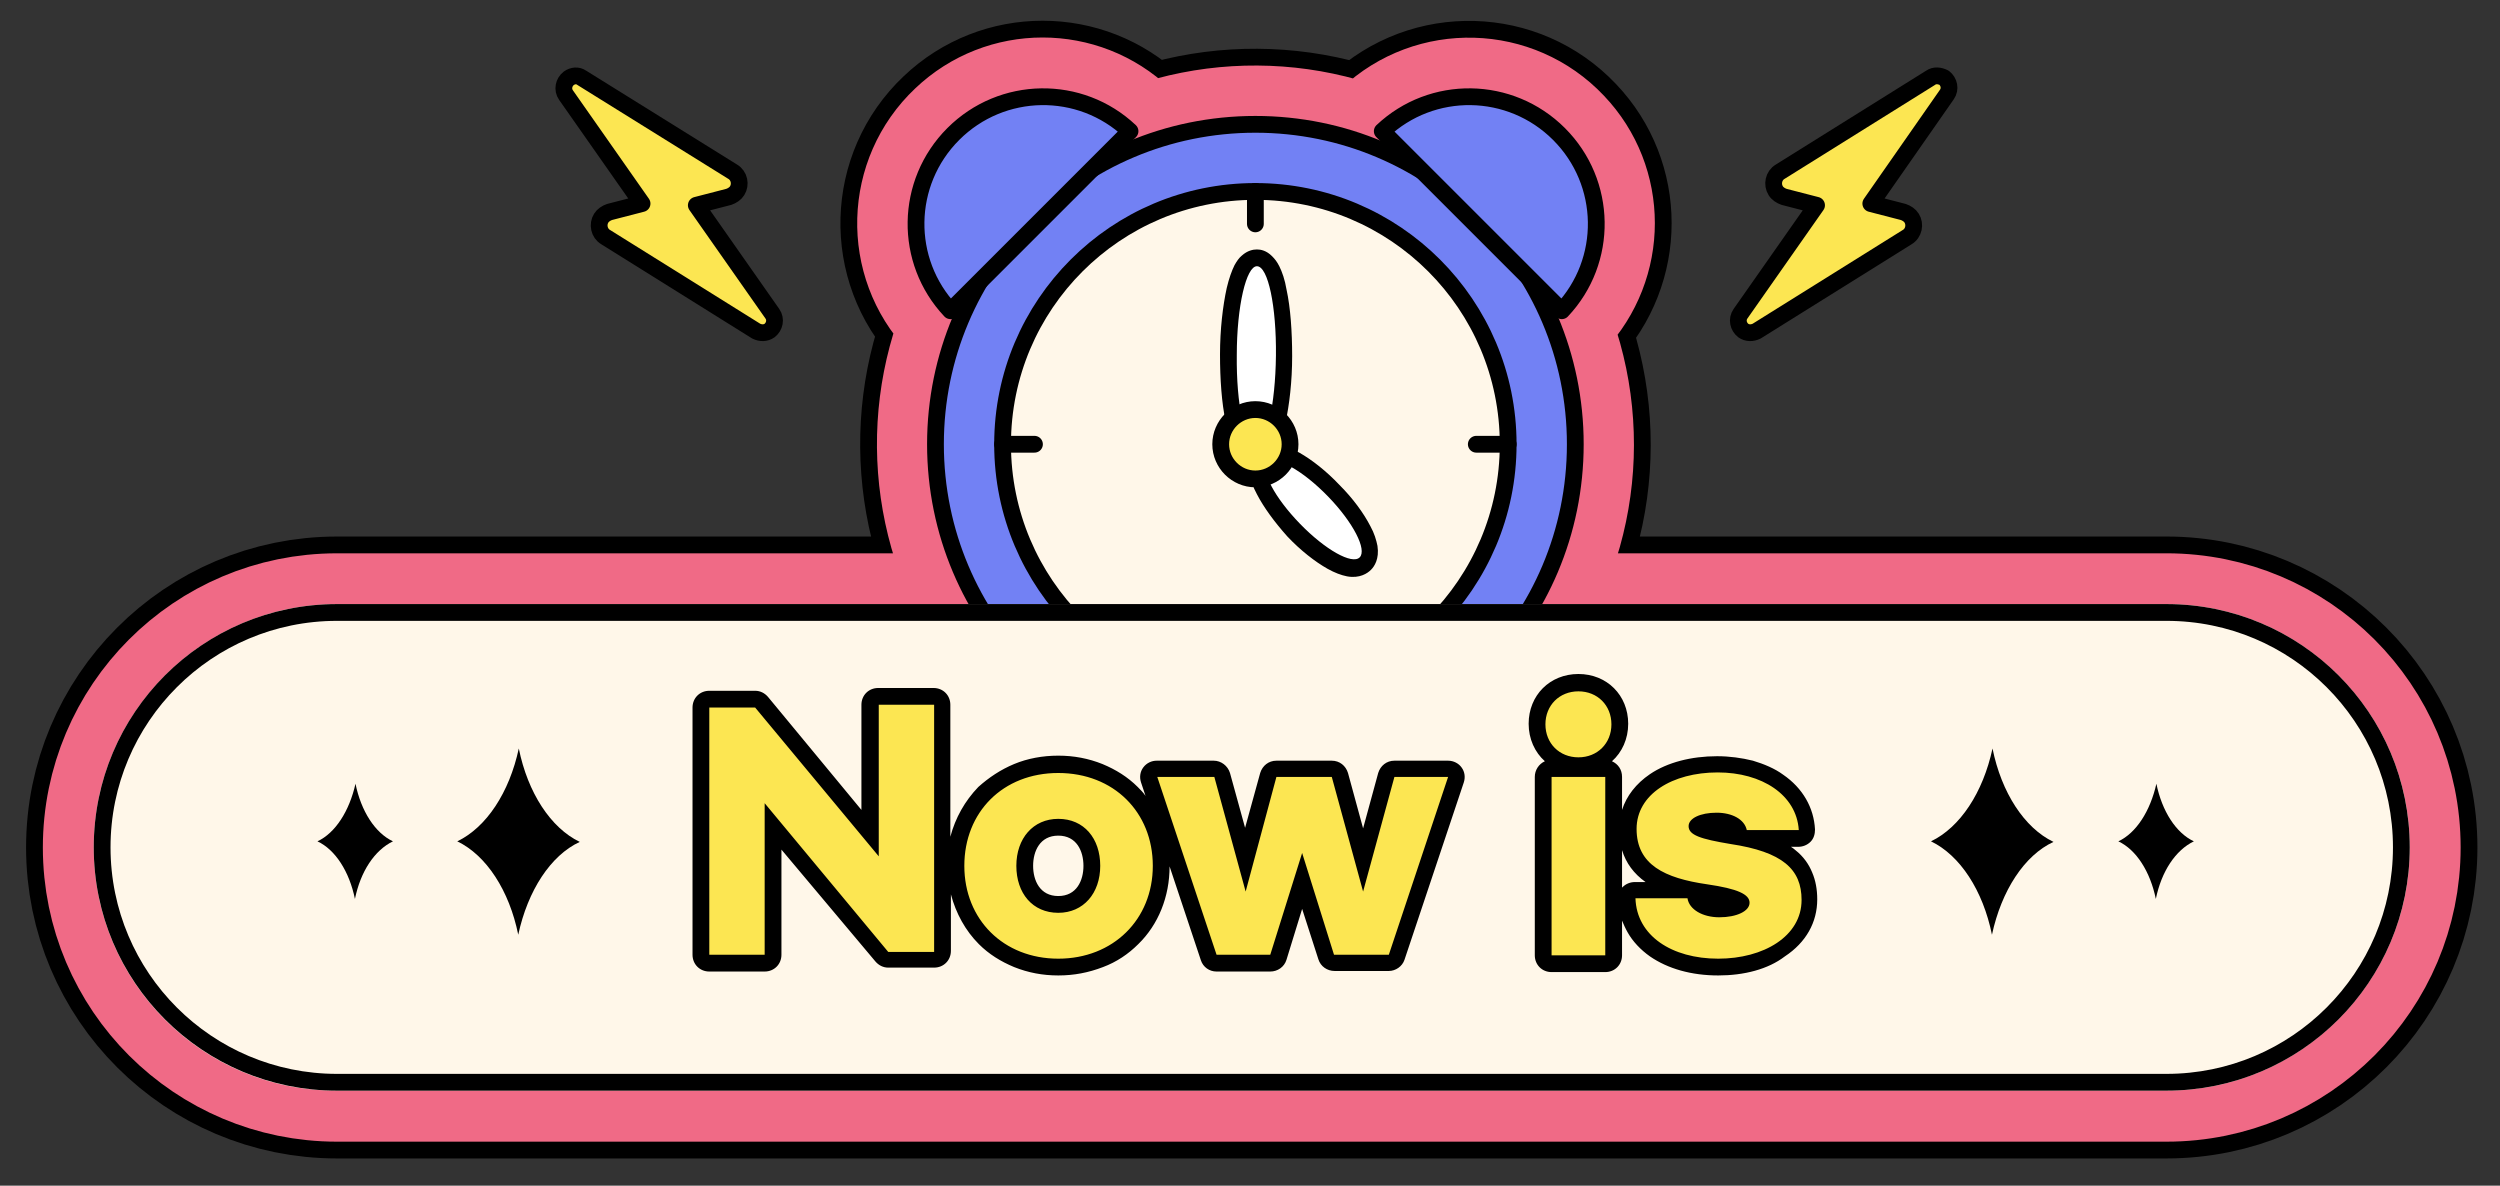 <?xml version="1.0" encoding="utf-8"?>
<!-- Generator: Adobe Illustrator 26.3.1, SVG Export Plug-In . SVG Version: 6.00 Build 0)  -->
<svg version="1.1" xmlns="http://www.w3.org/2000/svg" xmlns:xlink="http://www.w3.org/1999/xlink" x="0px" y="0px"
	 viewBox="0 0 447 212" style="enable-background:new 0 0 447 212;" xml:space="preserve">
<rect x="0" y="0" width="447" height="212" fill="#333333" stroke="none"/>
<style type="text/css">
	.st0{fill:none;}
	.st1{fill:#7281F4;stroke:#000000;stroke-width:27;}
	.st2{fill:#7281F4;stroke:#F06A86;stroke-width:21;}
	.st3{fill:#7281F4;stroke:#000000;stroke-width:16;}
	.st4{fill:none;stroke:#000000;stroke-width:16;}
	.st5{fill:#7281F4;stroke:#F06A86;stroke-width:13;}
	.st6{fill:none;stroke:#F06A86;stroke-width:13;}
	.st7{fill:#7281F4;stroke:#000000;stroke-width:3;}
	.st8{fill:#FFF7E9;}
	.st9{fill:none;stroke:#000000;stroke-width:3;stroke-linecap:round;stroke-linejoin:round;}
	.st10{fill:#FCE652;}
	.st11{fill:#FFFFFF;}
	.st12{fill:#FCE652;stroke:#000000;stroke-width:3;stroke-linecap:round;stroke-linejoin:round;}
	.st13{fill:none;stroke:#2F1600;stroke-width:1.5;stroke-linecap:round;stroke-linejoin:round;}
	.st14{fill:none;stroke:#000000;stroke-width:3;}
	.st15{fill:#FCE652;stroke:#000000;stroke-width:3;stroke-linecap:round;stroke-linejoin:round;stroke-miterlimit:4;}
	.st16{fill:#7281F4;stroke:#000000;stroke-width:3;stroke-linejoin:round;stroke-miterlimit:10;}
	
  .star {position:relative;animation:star linear infinite 2.5s;}
  .star.s1 {transform-origin:20% -10%;}
  .star.s2 {transform-origin:80% -10%; animation-delay:0.2s;}
  .rot {transform-origin:94% 85%;animation-delay:0.7s;}

  @keyframes star {
  0% {transform:scale(0.4);opacity:0;}	
  20% {transform:scale(1.0);opacity:1;}
  40% {transform:scale(0.6);}	
  58% {transform:scale(1);}
  100% {transform:scale(1);}
  }

    .rot {position:relative;animation:rotate both linear infinite 1s;transform-origin:50% 50%;}
    
  @keyframes rotate {
  0% {transform:rotate(0deg);}
  20% {transform:rotate(-3deg);}
  50% {transform:rotate(0deg);}
  70% {transform:rotate(3deg);}
  100% {transform:rotate(0deg);}
  }
</style>
<g id="레이어_1">
	<g id="그룹_116365" transform="translate(14697.699 -8870.049)">
		<rect id="사각형_22468" x="-14697.7" y="8870" class="st0" width="447" height="212"/>
		<g id="그룹_116358" transform="translate(-14680.937 8877.48)">
			<path id="합치기_202" class="st1" d="M43.5,186.2c-23.2,0-42.1-18.8-42.1-42.1c0-23.2,18.8-42.1,42.1-42.1H159
				c-11.1-18.1-11.3-40.9-0.5-59.2l-5.3,5.3c-8.6-9.1-8.2-23.5,0.9-32.1c8.7-8.3,22.4-8.3,31.1,0l-6.8,6.8
				c18.2-10.8,41-10.7,59.1,0.4l-7.2-7.2c9.1-8.6,23.5-8.2,32.1,0.9c8.3,8.7,8.3,22.4,0,31.2l-5.9-5.9c11.2,18.4,11.2,41.5-0.1,59.8
				h114.2c23.2,0,42.1,18.8,42.1,42.1c0,23.2-18.8,42.1-42.1,42.1L43.5,186.2z"/>
			<path id="합치기_201" class="st2" d="M43.5,186.2c-23.2,0-42.1-18.8-42.1-42.1c0-23.2,18.8-42.1,42.1-42.1H159
				c-11.1-18.1-11.3-40.9-0.5-59.2l-5.3,5.3c-8.6-9.1-8.2-23.5,0.9-32.1c8.7-8.3,22.4-8.3,31.1,0l-6.8,6.8
				c18.2-10.8,41-10.7,59.1,0.4l-7.2-7.2c9.1-8.6,23.5-8.2,32.1,0.9c8.3,8.7,8.3,22.4,0,31.2l-5.9-5.9c11.2,18.4,11.2,41.5-0.1,59.8
				h114.2c23.2,0,42.1,18.8,42.1,42.1c0,23.2-18.8,42.1-42.1,42.1L43.5,186.2z"/>
			<path id="패스_52252" class="st3" d="M211.3,56.1c-0.1,8.8-1.7,16-3.6,15.9c-1.9,0-3.4-7.2-3.4-16s1.7-16,3.6-15.9
				S211.4,47.3,211.3,56.1"/>
			<path id="패스_52253" class="st3" d="M207.7,73.8L207.7,73.8c-2.6,0-3.6-3.5-4.2-6.1c-0.7-3.8-1.1-7.8-1-11.7
				c0-3.9,0.4-7.8,1.2-11.7c0.6-2.6,1.7-6,4.2-6h0c2.6,0,3.6,3.5,4.2,6.1c0.7,3.8,1.1,7.8,1,11.7c0,3.9-0.4,7.8-1.1,11.7
				C211.4,70.4,210.3,73.8,207.7,73.8z"/>
			<path id="패스_52254" class="st3" d="M227.6,93.4L227.6,93.4c-0.9,0.8-2.1,1.1-3.2,0.8c-1.1-0.2-2.1-0.7-3.1-1.2
				c-2.6-1.5-4.9-3.4-6.9-5.5c-2.1-2.1-3.9-4.5-5.3-7.1c-0.5-1-0.9-2-1.1-3.1c-0.3-1.1,0-2.3,0.8-3.2l0,0c0.9-0.8,2.1-1.1,3.2-0.8
				c1.1,0.2,2.1,0.7,3.1,1.2c2.6,1.5,4.9,3.4,6.9,5.5c2.1,2.1,3.9,4.5,5.3,7.1c0.5,1,0.9,2,1.1,3.1
				C228.7,91.4,228.4,92.6,227.6,93.4z"/>
			<path id="패스_52255" class="st3" d="M213.9,72c0,3.4-2.8,6.2-6.2,6.2c-3.4,0-6.2-2.8-6.2-6.2c0-3.4,2.8-6.2,6.2-6.2
				C211.1,65.8,213.9,68.6,213.9,72z"/>
			<line id="선_844" class="st4" x1="207.7" y1="26.8" x2="207.7" y2="32.6"/>
			<line id="선_845" class="st4" x1="207.7" y1="26.8" x2="207.7" y2="32.6"/>
			<line id="선_846" class="st4" x1="185.1" y1="32.9" x2="188" y2="37.8"/>
			<line id="선_847" class="st4" x1="185.1" y1="32.9" x2="188" y2="37.8"/>
			<line id="선_848" class="st4" x1="168.6" y1="49.4" x2="173.5" y2="52.3"/>
			<line id="선_849" class="st4" x1="168.6" y1="49.4" x2="173.5" y2="52.3"/>
			<line id="선_850" class="st4" x1="162.5" y1="72" x2="168.2" y2="72"/>
			<line id="선_851" class="st4" x1="162.5" y1="72" x2="168.2" y2="72"/>
			<line id="선_852" class="st4" x1="168.6" y1="94.6" x2="173.5" y2="91.8"/>
			<line id="선_853" class="st4" x1="168.6" y1="94.6" x2="173.5" y2="91.8"/>
			<line id="선_854" class="st4" x1="183" y1="113.1" x2="186.2" y2="107.6"/>
			<line id="선_855" class="st4" x1="183" y1="113.1" x2="186.2" y2="107.6"/>
			<line id="선_856" class="st4" x1="207.7" y1="119.7" x2="207.7" y2="113.4"/>
			<line id="선_857" class="st4" x1="207.7" y1="119.7" x2="207.7" y2="113.4"/>
			<line id="선_858" class="st4" x1="232.4" y1="113.1" x2="229.2" y2="107.6"/>
			<line id="선_859" class="st4" x1="232.4" y1="113.1" x2="229.2" y2="107.6"/>
			<line id="선_860" class="st4" x1="246.9" y1="94.6" x2="241.9" y2="91.8"/>
			<line id="선_861" class="st4" x1="246.9" y1="94.6" x2="241.9" y2="91.8"/>
			<line id="선_862" class="st4" x1="252.9" y1="72" x2="247.2" y2="72"/>
			<line id="선_863" class="st4" x1="252.9" y1="72" x2="247.2" y2="72"/>
			<line id="선_864" class="st4" x1="246.9" y1="49.4" x2="241.9" y2="52.3"/>
			<line id="선_865" class="st4" x1="246.9" y1="49.4" x2="241.9" y2="52.3"/>
			<line id="선_866" class="st4" x1="230.3" y1="32.9" x2="227.5" y2="37.8"/>
			<line id="선_867" class="st4" x1="230.3" y1="32.9" x2="227.5" y2="37.8"/>
			<path id="패스_52161" class="st5" d="M253,72c0,25-20.2,45.2-45.2,45.2c-25,0-45.2-20.2-45.2-45.2c0-25,20.2-45.2,45.2-45.2
				C232.7,26.8,253,47.1,253,72"/>
			<ellipse id="타원_808" class="st5" cx="207.7" cy="72" rx="45.2" ry="45.2"/>
			<path id="패스_52162" class="st5" d="M211.3,56.1c-0.1,8.8-1.7,16-3.6,15.9c-1.9,0-3.4-7.2-3.4-16s1.7-16,3.6-15.9
				S211.4,47.3,211.3,56.1"/>
			<path id="패스_52163" class="st5" d="M207.7,73.8L207.7,73.8c-2.6,0-3.6-3.5-4.2-6.1c-0.7-3.8-1.1-7.8-1-11.7
				c0-3.9,0.4-7.8,1.2-11.7c0.6-2.6,1.7-6,4.2-6h0c2.6,0,3.6,3.5,4.2,6.1c0.7,3.8,1.1,7.8,1,11.7c0,3.9-0.4,7.8-1.1,11.7
				C211.4,70.4,210.3,73.8,207.7,73.8z"/>
			<path id="패스_52165" class="st5" d="M227.6,93.4L227.6,93.4c-0.9,0.8-2.1,1.1-3.2,0.8c-1.1-0.2-2.1-0.7-3.1-1.2
				c-2.6-1.5-4.9-3.4-6.9-5.5c-2.1-2.1-3.9-4.5-5.3-7.1c-0.5-1-0.9-2-1.1-3.1c-0.3-1.1,0-2.3,0.8-3.2l0,0c0.9-0.8,2.1-1.1,3.2-0.8
				c1.1,0.2,2.1,0.7,3.1,1.2c2.6,1.5,4.9,3.4,6.9,5.5c2.1,2.1,3.9,4.5,5.3,7.1c0.5,1,0.9,2,1.1,3.1
				C228.7,91.4,228.4,92.6,227.6,93.4z"/>
			<path id="패스_52167" class="st5" d="M213.9,72c0,3.4-2.8,6.2-6.2,6.2c-3.4,0-6.2-2.8-6.2-6.2c0-3.4,2.8-6.2,6.2-6.2
				C211.1,65.8,213.9,68.6,213.9,72z"/>
			<line id="선_820" class="st6" x1="207.7" y1="26.8" x2="207.7" y2="32.6"/>
			<line id="선_821" class="st6" x1="207.7" y1="26.8" x2="207.7" y2="32.6"/>
			<line id="선_822" class="st6" x1="185.1" y1="32.9" x2="188" y2="37.8"/>
			<line id="선_823" class="st6" x1="185.1" y1="32.9" x2="188" y2="37.8"/>
			<line id="선_824" class="st6" x1="168.6" y1="49.4" x2="173.5" y2="52.3"/>
			<line id="선_825" class="st6" x1="168.6" y1="49.4" x2="173.5" y2="52.3"/>
			<line id="선_826" class="st6" x1="162.5" y1="72" x2="168.2" y2="72"/>
			<line id="선_827" class="st6" x1="162.5" y1="72" x2="168.2" y2="72"/>
			<line id="선_828" class="st6" x1="168.6" y1="94.6" x2="173.5" y2="91.8"/>
			<line id="선_829" class="st6" x1="168.6" y1="94.6" x2="173.5" y2="91.8"/>
			<line id="선_830" class="st6" x1="183" y1="113.1" x2="186.2" y2="107.6"/>
			<line id="선_831" class="st6" x1="183" y1="113.1" x2="186.2" y2="107.6"/>
			<line id="선_832" class="st6" x1="207.7" y1="119.7" x2="207.7" y2="113.4"/>
			<line id="선_833" class="st6" x1="207.7" y1="119.7" x2="207.7" y2="113.4"/>
			<line id="선_834" class="st6" x1="232.4" y1="113.1" x2="229.2" y2="107.6"/>
			<line id="선_835" class="st6" x1="232.4" y1="113.1" x2="229.2" y2="107.6"/>
			<line id="선_836" class="st6" x1="246.9" y1="94.6" x2="241.9" y2="91.8"/>
			<line id="선_837" class="st6" x1="246.9" y1="94.6" x2="241.9" y2="91.8"/>
			<line id="선_838" class="st6" x1="252.9" y1="72" x2="247.2" y2="72"/>
			<line id="선_839" class="st6" x1="252.9" y1="72" x2="247.2" y2="72"/>
			<line id="선_840" class="st6" x1="246.9" y1="49.4" x2="241.9" y2="52.3"/>
			<line id="선_841" class="st6" x1="246.9" y1="49.4" x2="241.9" y2="52.3"/>
			<line id="선_842" class="st6" x1="230.3" y1="32.9" x2="227.5" y2="37.8"/>
			<line id="선_843" class="st6" x1="230.3" y1="32.9" x2="227.5" y2="37.8"/>
			<path id="패스_52160" class="st7" d="M264.9,72c0,31.6-25.6,57.2-57.2,57.2s-57.2-25.6-57.2-57.2s25.6-57.2,57.2-57.2
				c0,0,0,0,0,0C239.3,14.8,264.9,40.4,264.9,72C264.9,72,264.9,72,264.9,72"/>
			<path id="패스_52161-2" class="st8" d="M253,72c0,25-20.2,45.2-45.2,45.2c-25,0-45.2-20.2-45.2-45.2c0-25,20.2-45.2,45.2-45.2
				C232.7,26.8,253,47.1,253,72"/>
			<ellipse id="타원_808-2" class="st9" cx="207.7" cy="72" rx="45.2" ry="45.2"/>
			<path id="패스_52162-2" class="st10" d="M211.3,56.1c-0.1,8.8-1.7,16-3.6,15.9c-1.9,0-3.4-7.2-3.4-16s1.7-16,3.6-15.9
				C209.9,40.1,211.4,47.3,211.3,56.1"/>
			<g id="패스_52163-2" transform="translate(179.576 28.07)">
				<path class="st11" d="M28.2,45.5L28.2,45.5c-1.1,0-2-0.7-2.7-2.1c-0.5-0.9-0.9-2.2-1.2-3.8c-0.7-3.1-1-7.3-1-11.6
					c0-4.4,0.4-8.5,1.1-11.6c0.4-1.6,0.8-2.9,1.3-3.8c0.7-1.4,1.6-2.1,2.7-2.1l0,0c1.1,0,2,0.7,2.7,2.1c0.5,0.9,0.9,2.2,1.2,3.8
					c0.7,3.1,1,7.3,1,11.6c0,4.4-0.4,8.5-1.1,11.6c-0.4,1.6-0.8,2.9-1.3,3.8C30.1,44.8,29.2,45.5,28.2,45.5z"/>
				<path d="M28.2,44c1.9,0,3.5-7.1,3.6-15.9c0.1-8.8-1.4-16-3.4-16c-1.9,0-3.6,7.1-3.6,15.9C24.7,36.8,26.2,43.9,28.2,44
					C28.2,44,28.2,44,28.2,44 M28.2,47L28.2,47L28.2,47c-0.7,0-1.8-0.2-2.8-1.2c-0.5-0.5-0.9-1-1.3-1.8c-0.5-1-1-2.4-1.3-4.2
					c-0.7-3.2-1-7.5-1-11.9c0-4.5,0.5-8.7,1.2-11.9c0.4-1.7,0.9-3.1,1.4-4.1c0.4-0.7,0.8-1.3,1.3-1.7c1-0.9,2-1.1,2.7-1.1
					c0,0,0,0,0,0c0,0,0,0,0,0c0.7,0,1.7,0.2,2.7,1.2c0.5,0.5,0.9,1,1.3,1.8c0.5,1,1,2.4,1.3,4.2c0.7,3.2,1,7.5,1,11.9
					c0,4.5-0.5,8.7-1.2,11.9c-0.4,1.7-0.9,3.1-1.4,4.1c-0.4,0.7-0.8,1.3-1.3,1.7C29.9,46.8,28.9,47,28.2,47z"/>
			</g>
			<g id="패스_52165-2" transform="translate(207.398 77.943) rotate(-45)">
				<path class="st11" d="M3.4,25L3.4,25c-0.7,0-1.7-0.3-2.6-1.6c-0.5-0.7-0.9-1.7-1.3-3c-0.7-2.4-1-5.5-1-8.7C-1.5,8.4-1,5.3-0.3,3
					C0.1,1.7,0.5,0.8,1.1,0C2-1.2,3-1.5,3.6-1.5l0,0c0.7,0,1.7,0.3,2.6,1.6c0.5,0.7,0.9,1.7,1.3,3c0.7,2.4,1,5.5,1,8.7
					c0,3.3-0.5,6.4-1.2,8.7c-0.4,1.2-0.8,2.2-1.4,2.9C5,24.7,4,25,3.4,25z"/>
				<path d="M3.6,0C1.7,0,0.1,5.2,0,11.7c-0.1,6.5,1.4,11.8,3.3,11.8c1.9,0,3.6-5.2,3.7-11.7C7.1,5.3,5.6,0,3.6,0C3.7,0,3.7,0,3.6,0
					 M3.6-3C3.7-3,3.7-3,3.6-3c0.9,0,2.5,0.3,3.8,2.2c0.6,0.9,1.1,2,1.5,3.4c0.7,2.5,1.1,5.8,1,9.2c0,3.4-0.5,6.6-1.3,9.1
					c-0.4,1.4-1,2.5-1.6,3.4c-1.4,1.9-3,2.2-3.8,2.2c0,0,0,0-0.1,0c-0.8,0-2.5-0.3-3.8-2.2c-0.6-0.9-1.1-2-1.5-3.4
					c-0.7-2.5-1.1-5.8-1-9.2C-3,8.2-2.5,5-1.7,2.5c0.4-1.4,1-2.5,1.6-3.4C1.2-2.7,2.8-3,3.6-3z"/>
			</g>
			<path id="패스_52167-2" class="st12" d="M213.9,72c0,3.4-2.8,6.2-6.2,6.2c-3.4,0-6.2-2.8-6.2-6.2c0-3.4,2.8-6.2,6.2-6.2
				C211.1,65.8,213.9,68.6,213.9,72z"/>
			<line id="선_820-2" class="st0" x1="207.7" y1="26.8" x2="207.7" y2="32.6"/>
			<line id="선_821-2" class="st9" x1="207.7" y1="26.8" x2="207.7" y2="32.6"/>
			<line id="선_822-2" class="st0" x1="185.1" y1="32.9" x2="188" y2="37.8"/>
			<line id="선_824-2" class="st0" x1="168.6" y1="49.4" x2="173.5" y2="52.3"/>
			<line id="선_826-2" class="st0" x1="162.5" y1="72" x2="168.2" y2="72"/>
			<line id="선_827-2" class="st9" x1="162.5" y1="72" x2="168.2" y2="72"/>
			<line id="선_828-2" class="st0" x1="168.6" y1="94.6" x2="173.5" y2="91.8"/>
			<line id="선_830-2" class="st0" x1="183" y1="113.1" x2="186.2" y2="107.6"/>
			<line id="선_831-2" class="st13" x1="183" y1="113.1" x2="186.2" y2="107.6"/>
			<line id="선_832-2" class="st0" x1="207.7" y1="119.7" x2="207.7" y2="113.4"/>
			<line id="선_833-2" class="st13" x1="207.7" y1="119.7" x2="207.7" y2="113.4"/>
			<line id="선_834-2" class="st0" x1="232.4" y1="113.1" x2="229.2" y2="107.6"/>
			<line id="선_835-2" class="st13" x1="232.4" y1="113.1" x2="229.2" y2="107.6"/>
			<line id="선_836-2" class="st0" x1="246.9" y1="94.6" x2="241.9" y2="91.8"/>
			<line id="선_838-2" class="st0" x1="252.9" y1="72" x2="247.2" y2="72"/>
			<line id="선_839-2" class="st9" x1="252.9" y1="72" x2="247.2" y2="72"/>
			<line id="선_840-2" class="st0" x1="246.9" y1="49.4" x2="241.9" y2="52.3"/>
			<line id="선_842-2" class="st0" x1="230.3" y1="32.9" x2="227.5" y2="37.8"/>
			<g id="사각형_22447" transform="translate(0 100.578)">
				<path class="st8" d="M43.5,0h327.1c24,0,43.5,19.5,43.5,43.5v0c0,24-19.5,43.5-43.5,43.5H43.5C19.5,87.1,0,67.6,0,43.5v0
					C0,19.5,19.5,0,43.5,0z"/>
				<path class="st14" d="M43.5,1.5h327.1c23.2,0,42,18.8,42,42v0c0,23.2-18.8,42-42,42H43.5c-23.2,0-42-18.8-42-42v0
					C1.5,20.3,20.3,1.5,43.5,1.5z"/>
			</g>
			<g transform="matrix(1, 0, 0, 1, -16.76, -7.43)">
				<g id="패스_52179-2" transform="translate(176.82 145.41)">
					<path class="st10" d="M130.4,27.5c-2.2,0-4.3-0.3-6.2-0.8c-1.9-0.5-3.7-1.3-5.1-2.4c-1.5-1.1-2.7-2.4-3.6-3.9
						c-0.9-1.6-1.4-3.3-1.5-5.2l-0.1-1.6h1.6h9.3h0.5c-3-0.7-5.3-1.5-7-2.7c-1.3-0.9-2.3-2.1-3-3.4c-0.7-1.4-1.1-3-1.1-4.8
						c0-3.4,1.7-6.5,4.9-8.6c2.9-1.9,6.8-3,11.1-3c9,0,15.6,4.8,16,11.7l0.1,1.6h-1.6h-9.2c3.5,0.7,6.1,1.8,7.9,3.3
						c2.3,1.9,3.4,4.4,3.4,7.7c0,1.9-0.5,3.6-1.4,5.2c-0.9,1.5-2.1,2.7-3.7,3.8C138.7,26.4,134.7,27.5,130.4,27.5z M126.1,13.9
						l0.2,1.1c0.2,1.2,2,2.1,4.3,2.1c1.1,0,2.2-0.2,2.9-0.5c0.6-0.3,0.9-0.5,0.9-0.6c-0.1-0.1-0.3-0.4-1.4-0.7
						c-1.1-0.4-2.7-0.8-5-1.1C127.4,14.1,126.7,14,126.1,13.9z M132.8,4.1c0.5,0.1,0.9,0.1,1.3,0.2l-0.2-1c-0.2-1.1-1.8-1.9-3.9-1.9
						c-1,0-2,0.2-2.7,0.4c-0.5,0.2-0.8,0.4-0.8,0.5c0.1,0.1,0.3,0.3,1.4,0.7C128.9,3.4,130.5,3.7,132.8,4.1z M12.4,27.5
						c-2.6,0-5.1-0.5-7.3-1.3c-2.2-0.9-4.2-2.2-5.8-3.8c-1.7-1.6-2.9-3.6-3.8-5.8c-0.9-2.2-1.4-4.7-1.4-7.2s0.5-5,1.4-7.2
						C-3.7,0-2.4-2-0.8-3.6s3.6-2.9,5.8-3.8c2.3-0.9,4.7-1.3,7.3-1.3s5.1,0.5,7.3,1.3c2.2,0.9,4.2,2.2,5.8,3.8s2.9,3.6,3.8,5.8
						c0.9,2.2,1.4,4.7,1.4,7.2s-0.5,5-1.4,7.2c-0.9,2.2-2.2,4.1-3.8,5.8c-1.7,1.6-3.6,2.9-5.8,3.8C17.5,27.1,15,27.5,12.4,27.5z
						 M12.4,2.5c-3.6,0-6,2.8-6,6.9s2.4,6.9,6,6.9c3.6,0,6-2.8,6-6.9S16,2.5,12.4,2.5z M111.7,26.9h-1.5h-9.6h-1.5v-1.5V-6.5V-8h1.5
						h9.6h1.5v1.5v31.9V26.9z M72.5,26.8h-1.1h-9.7h-1.1l-0.3-1L56,12.1l-4.3,13.6l-0.3,1.1h-1.1h-9.6h-1.1l-0.3-1L28.6-6L28-8h2.1
						h10.2h1.1l0.3,1.1l4.2,15.1L50-6.9L50.3-8h1.1h9.9h1.1l0.3,1.1l4.1,15.2L71-6.9L71.4-8h1.1h9.6h2.1l-0.7,2L72.9,25.8L72.5,26.8
						z M-38.6,26.8h-1.5H-50h-1.5v-1.5v-44.2v-1.5h1.5h8.2h0.7l0.4,0.5l19.4,23.4v-22.9v-1.5h1.5h9.9h1.5v1.5v44.2v1.5h-1.5h-8.2
						h-0.7l-0.4-0.5L-38.6,2.3v22.9V26.8z M105.4-8.5c-2.1,0-3.9-0.8-5.3-2.1C98.7-12,98-13.9,98-15.9c0-2.1,0.8-3.9,2.1-5.3
						c1.4-1.4,3.2-2.1,5.3-2.1c2.1,0,3.9,0.8,5.3,2.1c1.4,1.4,2.1,3.2,2.1,5.3c0,2.1-0.8,3.9-2.1,5.3C109.3-9.2,107.4-8.5,105.4-8.5
						z"/>
					<path d="M130.4,26c8.1,0,14.9-4,14.9-10.5c0-5.5-3.4-8.6-12.7-10c-5.4-0.9-7.5-1.6-7.5-3.2c0-1.4,2.1-2.4,5-2.4
						c2.8,0,5,1.2,5.4,3.1h9.3c-0.4-6.3-6.6-10.3-14.5-10.3c-8.1,0-14.5,3.9-14.5,10.1c0,6.4,5,8.8,12.6,9.9
						c5.5,0.8,7.6,1.8,7.6,3.3c0,1.5-2.3,2.6-5.4,2.6c-3,0-5.4-1.4-5.7-3.4h-9.3C115.8,21.9,122.1,26,130.4,26 M12.4,26
						c9.8,0,16.9-7,16.9-16.6c0-9.6-7-16.6-16.9-16.6S-4.4-0.2-4.4,9.4C-4.4,19,2.6,26,12.4,26 M12.4,1c4.6,0,7.5,3.5,7.5,8.4
						c0,4.9-3,8.4-7.5,8.4c-4.6,0-7.5-3.5-7.5-8.4C4.9,4.5,7.9,1,12.4,1 M110.2,25.4V-6.5h-9.6v31.9H110.2 M71.5,25.3L82.1-6.5h-9.6
						l-5.6,20.5L61.3-6.5h-9.9L45.9,14L40.3-6.5H30.1l10.6,31.8h9.6L56,7.1l5.7,18.2H71.5 M-40.1,25.3V-1.8l22.1,26.6h8.2v-44.2
						h-9.9V7.7l-22.1-26.6H-50v44.2H-40.1 M105.4-10c3.4,0,5.9-2.5,5.9-5.9s-2.5-5.9-5.9-5.9c-3.4,0-5.9,2.5-5.9,5.9
						S102-10,105.4-10 M130.4,29c-4.8,0-9-1.2-12.2-3.4c-1.7-1.2-3.1-2.7-4-4.3c-0.4-0.7-0.7-1.4-1-2.1v6.2c0,1.7-1.3,3-3,3h-9.6
						c-1.7,0-3-1.3-3-3V-6.5c0-1.2,0.7-2.3,1.8-2.8c-1.8-1.6-2.9-4-2.9-6.7c0-5.1,3.8-8.9,8.9-8.9c5.1,0,8.9,3.8,8.9,8.9
						c0,2.7-1.1,5.1-2.9,6.7c1.1,0.5,1.8,1.5,1.8,2.8v5.9c0.8-2.5,2.5-4.7,5-6.4c3.1-2.1,7.4-3.2,12-3.2c2.2,0,4.4,0.3,6.4,0.8
						c2,0.6,3.9,1.4,5.4,2.5c3.5,2.4,5.5,5.9,5.7,9.8c0,0.8-0.2,1.6-0.8,2.2c-0.6,0.6-1.4,0.9-2.2,0.9h-1.3c0.3,0.2,0.6,0.4,0.8,0.6
						c1.4,1.1,2.4,2.5,3,4c0.6,1.4,0.9,3,0.9,4.8c0,4.1-2,7.7-5.8,10.2C139.3,27.9,135,29,130.4,29z M113.2,6.6v6.7
						c0,0,0.1-0.1,0.1-0.1c0.6-0.6,1.4-0.9,2.2-0.9h1.9C115.3,10.8,113.9,8.9,113.2,6.6z M12.4,29c-2.8,0-5.4-0.5-7.9-1.5
						c-2.4-1-4.5-2.3-6.3-4.1c-2.4-2.4-4.1-5.5-5-8.9v10.1c0,1.7-1.3,3-3,3h-8.2c-0.9,0-1.7-0.4-2.3-1.1L-37.1,6.5v18.8
						c0,1.7-1.3,3-3,3H-50c-1.7,0-3-1.3-3-3v-44.2c0-1.7,1.3-3,3-3h8.2c0.9,0,1.7,0.4,2.3,1.1l16.7,20.2v-18.8c0-1.7,1.3-3,3-3h9.9
						c1.7,0,3,1.3,3,3V4.2c0.9-3.4,2.6-6.4,5-8.9C0-6.4,2.1-7.8,4.5-8.8c2.4-1,5.1-1.5,7.9-1.5s5.4,0.5,7.9,1.5
						c2.4,1,4.5,2.3,6.3,4.1c0.5,0.5,1,1,1.4,1.6l-0.8-2.4c-0.3-0.9-0.2-1.9,0.4-2.7c0.6-0.8,1.5-1.2,2.4-1.2h10.2
						c1.3,0,2.5,0.9,2.9,2.2l2.7,9.8l2.7-9.8c0.4-1.3,1.5-2.2,2.9-2.2h9.9c1.4,0,2.5,0.9,2.9,2.2l2.7,9.9l2.7-9.9
						c0.4-1.3,1.5-2.2,2.9-2.2h9.6c1,0,1.9,0.5,2.4,1.2c0.6,0.8,0.7,1.8,0.4,2.7L74.3,26.2c-0.4,1.2-1.6,2-2.8,2h-9.7
						c-1.3,0-2.5-0.8-2.9-2.1L56,17.1l-2.8,9.1c-0.4,1.3-1.6,2.1-2.9,2.1h-9.6c-1.3,0-2.4-0.8-2.8-2L32.3,9.5c0,5.4-2,10.4-5.6,13.9
						c-1.8,1.8-3.9,3.2-6.3,4.1C17.8,28.5,15.2,29,12.4,29z M12.4,4C9.1,4,7.9,6.8,7.9,9.4c0,2.6,1.2,5.4,4.5,5.4
						c3.3,0,4.5-2.8,4.5-5.4C16.9,6.8,15.7,4,12.4,4z"/>
				</g>
			</g>
			<path id="패스_52180" d="M75.9,159.7c-1.6-7.9-5.7-14.2-10.9-16.7c5.2-2.5,9.3-8.7,11-16.6c1.6,7.9,5.7,14.2,10.9,16.7
				C81.7,145.5,77.6,151.8,75.9,159.7"/>
			<path id="패스_52181" d="M339.4,159.7c-1.6-7.9-5.7-14.2-10.9-16.7c5.2-2.5,9.3-8.7,11-16.6c1.6,7.9,5.7,14.2,10.9,16.7
				C345.2,145.5,341.1,151.8,339.4,159.7"/>
			<path id="패스_52182" d="M368.7,153.3c-1-4.9-3.5-8.8-6.7-10.3c3.2-1.5,5.7-5.4,6.8-10.3c1,4.9,3.5,8.8,6.7,10.3
				C372.2,144.6,369.7,148.4,368.7,153.3"/>
			<path id="패스_52183" d="M46.7,153.3c-1-4.9-3.5-8.8-6.7-10.3c3.2-1.5,5.7-5.4,6.8-10.3c1,4.9,3.5,8.8,6.7,10.3
				C50.2,144.6,47.7,148.4,46.7,153.3"/>
		</g>
	</g>
</g>
<g id="레이어_2" class="star s1">
	<path id="패스_52249" class="st15" d="M104,13.9L131,30.7c1.2,0.7,1.5,2.3,0.8,3.4c-0.3,0.5-0.9,0.9-1.5,1.1l-5.8,1.5l13.6,19.4
		c0.7,1,0.4,2.3-0.5,3c-0.7,0.5-1.6,0.5-2.4,0.1l-26.9-16.8c-1.2-0.7-1.5-2.3-0.8-3.4c0.3-0.5,0.9-0.9,1.5-1.1l5.8-1.5l-13.6-19.4
		c-0.7-1-0.4-2.3,0.5-3C102.4,13.5,103.3,13.4,104,13.9z"/>
</g>
<g id="레이어_3" class="star s2">
	<path id="패스_52248" class="st15" d="M345.2,13.9l-26.9,16.8c-1.2,0.7-1.5,2.3-0.8,3.4c0.3,0.5,0.9,0.9,1.5,1.1l5.8,1.5
		l-13.6,19.4c-0.7,1-0.4,2.3,0.5,3c0.7,0.5,1.6,0.5,2.4,0.1l26.9-16.8c1.2-0.7,1.5-2.3,0.8-3.4c-0.3-0.5-0.9-0.9-1.5-1.1l-5.8-1.5
		l13.6-19.5c0.7-1,0.4-2.3-0.5-3C346.8,13.5,345.9,13.4,345.2,13.9z"/>
</g>
<g id="레이어_4" class="rot">
	<g id="그룹_116355" transform="translate(147.049 9.86)">
		<path id="패스_52195" class="st16" d="M23.4,14.1c-8.7,8.7-8.9,22.7-0.5,31.6L55,13.6C46.1,5.2,32.1,5.4,23.4,14.1z"/>
		<path id="패스_52237" class="st16" d="M131.7,14.1c-8.7-8.7-22.7-8.9-31.6-0.5l32.1,32.1C140.6,36.8,140.4,22.8,131.7,14.1z"/>
	</g>
</g>
</svg>
